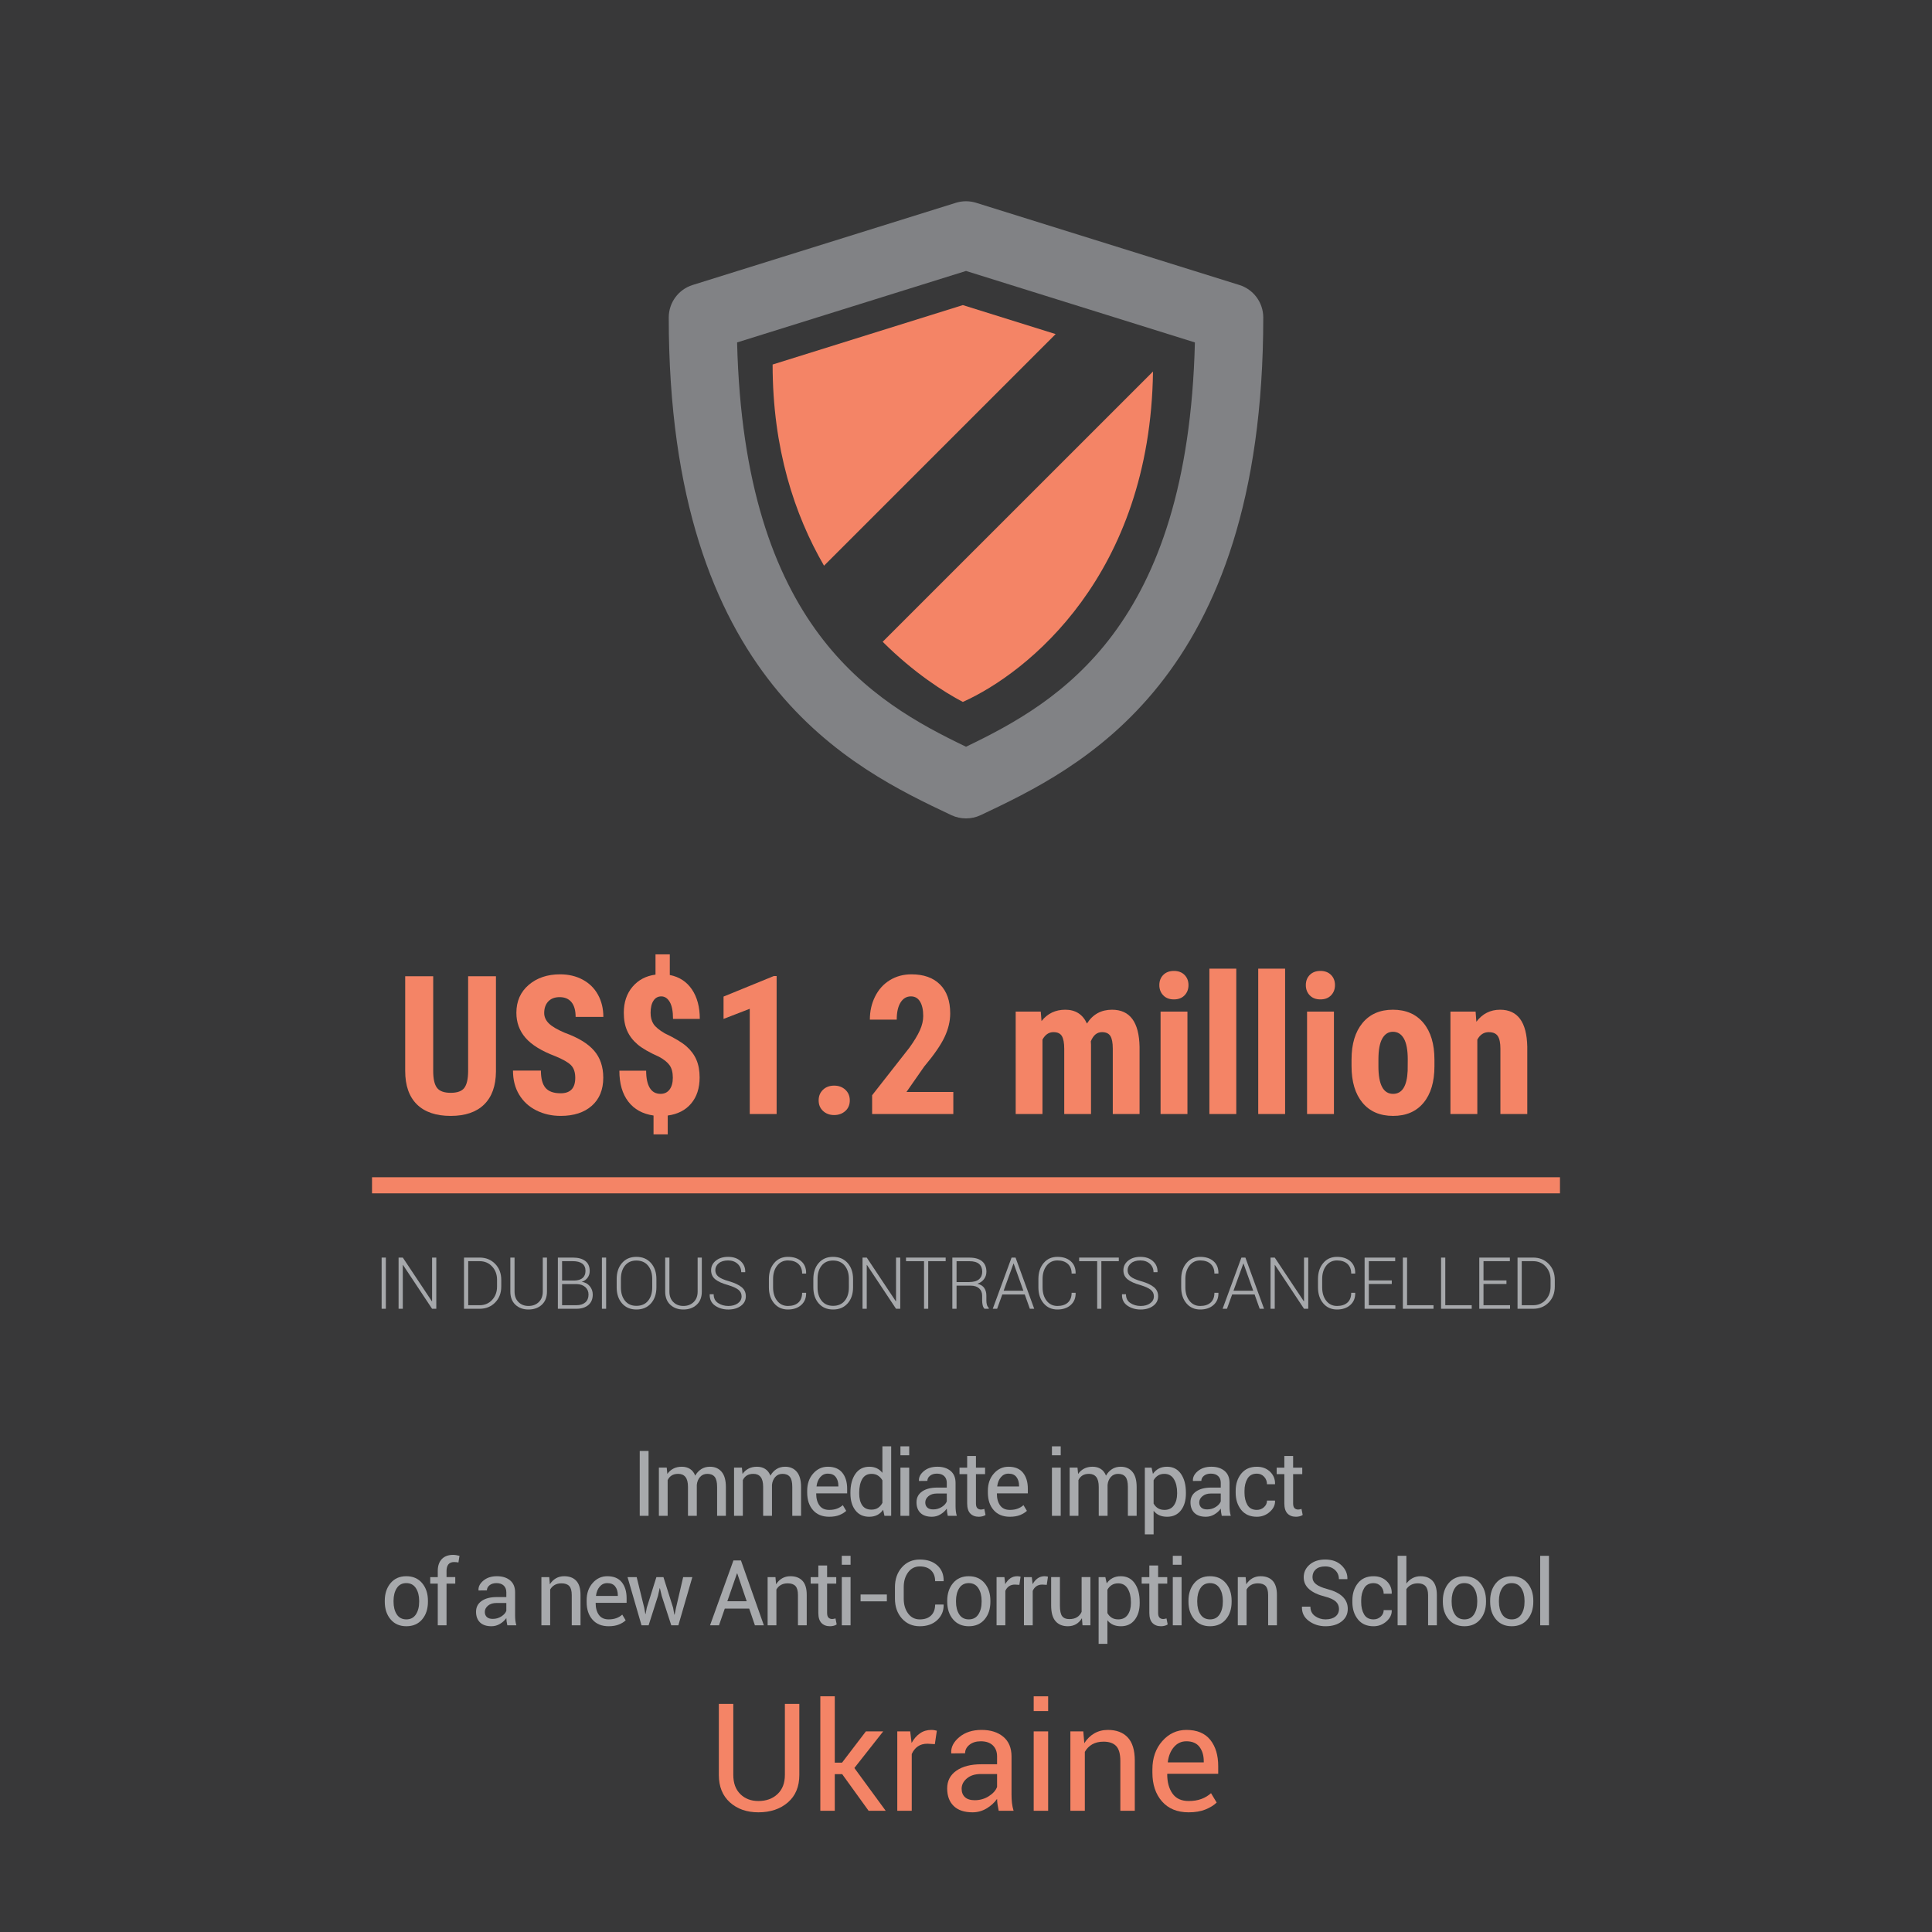 <?xml version="1.0" encoding="utf-8"?>
<!-- Generator: Adobe Illustrator 16.0.0, SVG Export Plug-In . SVG Version: 6.00 Build 0)  -->
<!DOCTYPE svg PUBLIC "-//W3C//DTD SVG 1.1//EN" "http://www.w3.org/Graphics/SVG/1.1/DTD/svg11.dtd">
<svg version="1.1" xmlns="http://www.w3.org/2000/svg" xmlns:xlink="http://www.w3.org/1999/xlink" x="0px" y="0px" width="100%"
	 height="100%" viewBox="0 0 360 360" enable-background="new 0 0 360 360" xml:space="preserve" class="c-infographic-svg">
<g id="Layer_1">
	<g>
		<rect fill="#383839" width="360" height="360"/>
	</g>
	<g>
		<g id="shield-outer">
			<g>
				<path fill="#818285" d="M180.004,139.145c-17.481-8.401-41.345-22.319-42.657-75.338l42.657-13.319l42.649,13.319
					C221.34,116.825,197.479,130.744,180.004,139.145 M230.938,53.104L181.891,37.79c-1.229-0.386-2.548-0.386-3.781,0
					l-49.048,15.314c-2.651,0.832-4.451,3.279-4.451,6.053c0,67.823,34.267,84.032,52.676,92.744
					c0.864,0.397,1.782,0.599,2.718,0.599c0.925,0,1.849-0.201,2.706-0.599c18.413-8.712,52.68-24.921,52.68-92.744
					C235.39,56.383,233.587,53.936,230.938,53.104"/>
			</g>
		</g>
		<g id="shield-inner">
			<g>
				<path fill="#F48466" d="M179.412,56.85l17.293,5.403l-43.16,43.157c-5.505-9.496-9.58-21.826-9.58-37.487L179.412,56.85z
					 M179.412,130.795c12.122-5.44,34.923-23.684,35.434-61.57l-50.372,50.362C170.287,125.381,175.973,128.996,179.412,130.795"/>
			</g>
		</g>
	</g>
</g>
<g id="Layer_2">
	<g>
		<g>
			<path fill="#F48466" d="M148.944,317.505v13.221c0,2.188-0.711,3.896-2.133,5.127s-3.254,1.846-5.496,1.846
				c-2.16,0-3.929-0.617-5.305-1.853c-1.376-1.235-2.064-2.941-2.064-5.12v-13.221h2.693v13.221c0,1.522,0.435,2.714,1.306,3.575
				c0.87,0.861,1.994,1.292,3.37,1.292c1.458,0,2.646-0.431,3.562-1.292s1.374-2.053,1.374-3.575v-13.221H148.944z"/>
		</g>
		<g>
			<path fill="#F48466" d="M156.929,330.589h-1.381v6.822h-2.693v-21.328h2.693v12.359h1.354l4.443-5.824h3.227l-5.373,6.822
				l5.838,7.971h-3.186L156.929,330.589z"/>
		</g>
		<g>
			<path fill="#F48466" d="M174.196,324.998l-1.381-0.082c-0.711,0-1.311,0.169-1.798,0.506c-0.488,0.337-0.864,0.812-1.128,1.422
				v10.568h-2.693v-14.793h2.406l0.26,2.16c0.419-0.766,0.937-1.362,1.552-1.791c0.615-0.428,1.324-0.643,2.126-0.643
				c0.2,0,0.392,0.016,0.574,0.048c0.182,0.032,0.333,0.066,0.451,0.103L174.196,324.998z"/>
		</g>
		<g>
			<path fill="#F48466" d="M186.091,337.412c-0.091-0.446-0.162-0.841-0.212-1.183c-0.05-0.342-0.08-0.686-0.089-1.032
				c-0.501,0.711-1.155,1.306-1.962,1.784s-1.675,0.718-2.604,0.718c-1.541,0-2.714-0.394-3.521-1.183
				c-0.807-0.788-1.21-1.875-1.21-3.261c0-1.413,0.572-2.518,1.716-3.315c1.144-0.797,2.695-1.196,4.655-1.196h2.926v-1.463
				c0-0.866-0.265-1.552-0.793-2.058c-0.529-0.506-1.276-0.759-2.242-0.759c-0.875,0-1.582,0.219-2.119,0.656
				c-0.538,0.438-0.807,0.962-0.807,1.572l-2.557,0.027l-0.027-0.082c-0.064-1.075,0.439-2.06,1.511-2.953
				c1.071-0.893,2.454-1.34,4.149-1.34c1.677,0,3.026,0.426,4.047,1.278c1.021,0.853,1.531,2.081,1.531,3.685v7.123
				c0,0.529,0.027,1.039,0.082,1.531s0.155,0.976,0.301,1.449H186.091z M181.62,335.443c0.975,0,1.854-0.25,2.639-0.752
				c0.784-0.501,1.294-1.075,1.531-1.723v-2.406h-3.021c-1.085,0-1.953,0.273-2.604,0.82c-0.652,0.547-0.978,1.189-0.978,1.928
				c0,0.656,0.205,1.176,0.615,1.559S180.818,335.443,181.62,335.443z"/>
		</g>
		<g>
			<path fill="#F48466" d="M195.306,318.832h-2.693v-2.748h2.693V318.832z M195.306,337.412h-2.693v-14.793h2.693V337.412z"/>
		</g>
		<g>
			<path fill="#F48466" d="M201.854,322.619l0.191,2.201c0.492-0.784,1.109-1.392,1.853-1.825c0.743-0.433,1.588-0.649,2.536-0.649
				c1.595,0,2.83,0.467,3.705,1.401c0.875,0.935,1.313,2.377,1.313,4.327v9.338h-2.693v-9.283c0-1.303-0.258-2.229-0.772-2.775
				c-0.515-0.547-1.301-0.82-2.358-0.82c-0.83,0-1.534,0.167-2.112,0.499c-0.579,0.333-1.037,0.8-1.374,1.401v10.979h-2.693v-14.793
				H201.854z"/>
		</g>
		<g>
			<path fill="#F48466" d="M221.487,337.699c-2.124,0-3.78-0.679-4.97-2.037c-1.189-1.358-1.784-3.145-1.784-5.359v-0.602
				c0-2.124,0.613-3.88,1.839-5.271c1.226-1.39,2.723-2.085,4.491-2.085c1.978,0,3.461,0.615,4.45,1.846
				c0.989,1.23,1.483,2.867,1.483,4.908v1.422h-9.461l-0.041,0.068c0,1.486,0.328,2.691,0.984,3.616
				c0.656,0.925,1.659,1.388,3.008,1.388c0.911,0,1.711-0.13,2.399-0.39c0.688-0.26,1.278-0.617,1.771-1.073l1.053,1.75
				c-0.529,0.511-1.226,0.941-2.092,1.292C223.752,337.523,222.708,337.699,221.487,337.699z M221.063,324.464
				c-0.939,0-1.716,0.362-2.331,1.087s-0.991,1.652-1.128,2.782l0.027,0.068h6.672v-0.219c0-1.075-0.265-1.964-0.793-2.666
				C222.982,324.815,222.166,324.464,221.063,324.464z"/>
		</g>
	</g>
	<g>
		<g>
			<path fill="#A7A9AC" d="M120.85,282.452h-1.644v-12.086h1.644V282.452z"/>
		</g>
		<g>
			<path fill="#A7A9AC" d="M124.233,273.471l0.116,1.179c0.293-0.426,0.666-0.757,1.117-0.992c0.451-0.235,0.975-0.353,1.573-0.353
				s1.111,0.139,1.54,0.415c0.429,0.276,0.751,0.691,0.967,1.245c0.288-0.515,0.663-0.92,1.125-1.216
				c0.462-0.296,1.003-0.444,1.623-0.444c0.913,0,1.635,0.314,2.167,0.942s0.797,1.572,0.797,2.834v5.371h-1.635v-5.387
				c0-0.886-0.152-1.513-0.457-1.881s-0.758-0.552-1.361-0.552c-0.559,0-1.011,0.193-1.357,0.581
				c-0.346,0.388-0.549,0.877-0.61,1.469v0.066v5.703h-1.644v-5.387c0-0.842-0.156-1.457-0.469-1.848
				c-0.313-0.39-0.763-0.585-1.349-0.585c-0.498,0-0.908,0.103-1.229,0.308c-0.321,0.204-0.567,0.492-0.739,0.863v6.648h-1.635
				v-8.981H124.233z"/>
		</g>
		<g>
			<path fill="#A7A9AC" d="M138.242,273.471l0.116,1.179c0.293-0.426,0.666-0.757,1.117-0.992c0.451-0.235,0.975-0.353,1.573-0.353
				s1.111,0.139,1.54,0.415c0.429,0.276,0.751,0.691,0.967,1.245c0.288-0.515,0.663-0.92,1.125-1.216
				c0.462-0.296,1.003-0.444,1.623-0.444c0.913,0,1.635,0.314,2.167,0.942s0.797,1.572,0.797,2.834v5.371h-1.635v-5.387
				c0-0.886-0.152-1.513-0.457-1.881s-0.758-0.552-1.361-0.552c-0.559,0-1.011,0.193-1.357,0.581
				c-0.346,0.388-0.549,0.877-0.61,1.469v0.066v5.703h-1.644v-5.387c0-0.842-0.156-1.457-0.469-1.848
				c-0.313-0.39-0.763-0.585-1.349-0.585c-0.498,0-0.908,0.103-1.229,0.308c-0.321,0.204-0.567,0.492-0.739,0.863v6.648h-1.635
				v-8.981H138.242z"/>
		</g>
		<g>
			<path fill="#A7A9AC" d="M154.508,282.626c-1.29,0-2.295-0.412-3.017-1.236c-0.723-0.824-1.083-1.909-1.083-3.254v-0.365
				c0-1.289,0.372-2.356,1.117-3.2c0.744-0.844,1.653-1.266,2.727-1.266c1.201,0,2.102,0.374,2.702,1.12
				c0.6,0.748,0.9,1.741,0.9,2.98v0.863h-5.744l-0.025,0.041c0,0.902,0.199,1.635,0.598,2.196s1.007,0.843,1.826,0.843
				c0.553,0,1.039-0.079,1.457-0.237c0.418-0.157,0.776-0.375,1.075-0.651l0.639,1.063c-0.321,0.31-0.744,0.571-1.27,0.784
				S155.25,282.626,154.508,282.626z M154.251,274.591c-0.57,0-1.042,0.221-1.415,0.66c-0.374,0.44-0.602,1.003-0.685,1.689
				l0.017,0.041h4.051v-0.133c0-0.652-0.161-1.192-0.481-1.618S154.92,274.591,154.251,274.591z"/>
		</g>
		<g>
			<path fill="#A7A9AC" d="M158.464,278.128c0-1.445,0.309-2.609,0.926-3.495c0.617-0.886,1.481-1.328,2.594-1.328
				c0.526,0,0.992,0.097,1.398,0.29c0.407,0.194,0.754,0.477,1.042,0.848v-4.939h1.635v12.949h-1.253l-0.249-1.137
				c-0.293,0.432-0.656,0.758-1.087,0.979c-0.432,0.222-0.933,0.332-1.502,0.332c-1.096,0-1.954-0.396-2.573-1.19
				s-0.93-1.839-0.93-3.134V278.128z M160.1,278.302c0,0.907,0.186,1.634,0.556,2.179s0.946,0.817,1.727,0.817
				c0.487,0,0.896-0.11,1.229-0.332c0.332-0.221,0.603-0.531,0.813-0.93v-4.191c-0.21-0.371-0.483-0.665-0.817-0.884
				c-0.335-0.219-0.738-0.328-1.208-0.328c-0.786,0-1.365,0.323-1.739,0.972c-0.373,0.646-0.56,1.488-0.56,2.523V278.302z"/>
		</g>
		<g>
			<path fill="#A7A9AC" d="M169.418,271.171h-1.635v-1.668h1.635V271.171z M169.418,282.452h-1.635v-8.981h1.635V282.452z"/>
		</g>
		<g>
			<path fill="#A7A9AC" d="M176.603,282.452c-0.055-0.271-0.098-0.511-0.129-0.718c-0.03-0.208-0.048-0.417-0.054-0.627
				c-0.304,0.432-0.701,0.793-1.191,1.083c-0.489,0.291-1.017,0.436-1.581,0.436c-0.935,0-1.647-0.239-2.138-0.718
				c-0.489-0.479-0.734-1.139-0.734-1.979c0-0.857,0.347-1.528,1.042-2.013c0.694-0.484,1.636-0.727,2.826-0.727h1.776v-0.888
				c0-0.526-0.161-0.942-0.481-1.25c-0.321-0.307-0.775-0.461-1.361-0.461c-0.531,0-0.96,0.133-1.287,0.398s-0.49,0.584-0.49,0.955
				l-1.552,0.017l-0.017-0.05c-0.039-0.653,0.267-1.251,0.917-1.793c0.65-0.542,1.49-0.813,2.519-0.813
				c1.018,0,1.837,0.259,2.457,0.776s0.93,1.263,0.93,2.236v4.325c0,0.321,0.017,0.631,0.05,0.93s0.094,0.592,0.183,0.88H176.603z
				 M173.889,281.257c0.592,0,1.126-0.152,1.602-0.457c0.476-0.304,0.786-0.652,0.93-1.045v-1.461h-1.834
				c-0.659,0-1.186,0.166-1.582,0.498c-0.396,0.332-0.593,0.722-0.593,1.17c0,0.398,0.125,0.714,0.374,0.946
				S173.402,281.257,173.889,281.257z"/>
		</g>
		<g>
			<path fill="#A7A9AC" d="M181.854,271.304v2.167h1.702v1.212h-1.702v5.453c0,0.421,0.087,0.717,0.261,0.889
				c0.175,0.172,0.406,0.258,0.693,0.258c0.094,0,0.199-0.013,0.315-0.038c0.116-0.024,0.213-0.051,0.291-0.079l0.224,1.121
				c-0.122,0.1-0.302,0.182-0.54,0.245s-0.473,0.095-0.706,0.095c-0.664,0-1.192-0.2-1.585-0.602s-0.589-1.03-0.589-1.889v-5.453
				h-1.428v-1.212h1.428v-2.167H181.854z"/>
		</g>
		<g>
			<path fill="#A7A9AC" d="M188.176,282.626c-1.29,0-2.295-0.412-3.017-1.236c-0.723-0.824-1.083-1.909-1.083-3.254v-0.365
				c0-1.289,0.372-2.356,1.117-3.2c0.744-0.844,1.653-1.266,2.727-1.266c1.201,0,2.102,0.374,2.702,1.12
				c0.6,0.748,0.9,1.741,0.9,2.98v0.863h-5.744l-0.025,0.041c0,0.902,0.199,1.635,0.598,2.196s1.007,0.843,1.826,0.843
				c0.553,0,1.039-0.079,1.457-0.237c0.418-0.157,0.776-0.375,1.075-0.651l0.639,1.063c-0.321,0.31-0.744,0.571-1.27,0.784
				S188.918,282.626,188.176,282.626z M187.919,274.591c-0.57,0-1.042,0.221-1.415,0.66c-0.374,0.44-0.602,1.003-0.685,1.689
				l0.017,0.041h4.051v-0.133c0-0.652-0.161-1.192-0.481-1.618S188.588,274.591,187.919,274.591z"/>
		</g>
		<g>
			<path fill="#A7A9AC" d="M197.649,271.171h-1.635v-1.668h1.635V271.171z M197.649,282.452h-1.635v-8.981h1.635V282.452z"/>
		</g>
		<g>
			<path fill="#A7A9AC" d="M200.775,273.471l0.116,1.179c0.293-0.426,0.666-0.757,1.117-0.992c0.451-0.235,0.975-0.353,1.573-0.353
				s1.111,0.139,1.54,0.415c0.429,0.276,0.751,0.691,0.967,1.245c0.288-0.515,0.663-0.92,1.125-1.216
				c0.462-0.296,1.003-0.444,1.623-0.444c0.913,0,1.635,0.314,2.167,0.942s0.797,1.572,0.797,2.834v5.371h-1.635v-5.387
				c0-0.886-0.152-1.513-0.457-1.881s-0.758-0.552-1.361-0.552c-0.559,0-1.011,0.193-1.357,0.581
				c-0.346,0.388-0.549,0.877-0.61,1.469v0.066v5.703h-1.644v-5.387c0-0.842-0.156-1.457-0.469-1.848
				c-0.313-0.39-0.763-0.585-1.349-0.585c-0.498,0-0.908,0.103-1.229,0.308c-0.321,0.204-0.567,0.492-0.739,0.863v6.648h-1.635
				v-8.981H200.775z"/>
		</g>
		<g>
			<path fill="#A7A9AC" d="M220.976,278.302c0,1.295-0.31,2.34-0.93,3.134s-1.475,1.19-2.565,1.19c-0.553,0-1.039-0.092-1.457-0.277
				c-0.417-0.186-0.773-0.464-1.066-0.834v4.391h-1.635v-12.435h1.253l0.257,1.162c0.293-0.432,0.659-0.761,1.096-0.987
				c0.437-0.228,0.946-0.341,1.527-0.341c1.112,0,1.977,0.441,2.594,1.324c0.617,0.883,0.925,2.049,0.925,3.499V278.302z
				 M219.34,278.128c0-1.019-0.201-1.855-0.602-2.512c-0.401-0.655-0.992-0.983-1.772-0.983c-0.47,0-0.872,0.106-1.204,0.319
				s-0.601,0.505-0.805,0.876v4.341c0.205,0.371,0.473,0.66,0.805,0.868c0.332,0.207,0.739,0.312,1.22,0.312
				c0.775,0,1.361-0.284,1.76-0.852s0.598-1.299,0.598-2.195V278.128z"/>
		</g>
		<g>
			<path fill="#A7A9AC" d="M227.655,282.452c-0.055-0.271-0.098-0.511-0.129-0.718c-0.03-0.208-0.048-0.417-0.054-0.627
				c-0.304,0.432-0.701,0.793-1.191,1.083c-0.489,0.291-1.017,0.436-1.581,0.436c-0.935,0-1.647-0.239-2.138-0.718
				c-0.489-0.479-0.734-1.139-0.734-1.979c0-0.857,0.347-1.528,1.042-2.013c0.694-0.484,1.636-0.727,2.826-0.727h1.776v-0.888
				c0-0.526-0.161-0.942-0.481-1.25c-0.321-0.307-0.775-0.461-1.361-0.461c-0.531,0-0.96,0.133-1.287,0.398s-0.49,0.584-0.49,0.955
				l-1.552,0.017l-0.017-0.05c-0.039-0.653,0.267-1.251,0.917-1.793c0.65-0.542,1.49-0.813,2.519-0.813
				c1.018,0,1.837,0.259,2.457,0.776s0.93,1.263,0.93,2.236v4.325c0,0.321,0.017,0.631,0.05,0.93s0.094,0.592,0.183,0.88H227.655z
				 M224.94,281.257c0.592,0,1.126-0.152,1.602-0.457c0.476-0.304,0.786-0.652,0.93-1.045v-1.461h-1.834
				c-0.659,0-1.186,0.166-1.582,0.498c-0.396,0.332-0.593,0.722-0.593,1.17c0,0.398,0.125,0.714,0.374,0.946
				S224.454,281.257,224.94,281.257z"/>
		</g>
		<g>
			<path fill="#A7A9AC" d="M234.201,281.349c0.503,0,0.943-0.168,1.32-0.503s0.564-0.745,0.564-1.232h1.478l0.025,0.05
				c0.022,0.774-0.31,1.462-0.996,2.063s-1.483,0.9-2.391,0.9c-1.262,0-2.236-0.429-2.922-1.286s-1.029-1.926-1.029-3.204v-0.349
				c0-1.268,0.344-2.331,1.034-3.191c0.688-0.86,1.661-1.291,2.917-1.291c1.001,0,1.822,0.31,2.461,0.93
				c0.639,0.62,0.947,1.381,0.925,2.282l-0.017,0.051h-1.486c0-0.549-0.179-1.015-0.535-1.399c-0.357-0.385-0.807-0.577-1.349-0.577
				c-0.802,0-1.388,0.312-1.755,0.935c-0.368,0.622-0.552,1.376-0.552,2.262v0.349c0,0.902,0.181,1.663,0.543,2.283
				C232.799,281.038,233.387,281.349,234.201,281.349z"/>
		</g>
		<g>
			<path fill="#A7A9AC" d="M240.954,271.304v2.167h1.702v1.212h-1.702v5.453c0,0.421,0.087,0.717,0.261,0.889
				c0.175,0.172,0.406,0.258,0.693,0.258c0.094,0,0.199-0.013,0.315-0.038c0.116-0.024,0.213-0.051,0.291-0.079l0.224,1.121
				c-0.122,0.1-0.302,0.182-0.54,0.245s-0.473,0.095-0.706,0.095c-0.664,0-1.192-0.2-1.585-0.602s-0.589-1.03-0.589-1.889v-5.453
				h-1.428v-1.212h1.428v-2.167H240.954z"/>
		</g>
		<g>
			<path fill="#A7A9AC" d="M71.697,298.278c0-1.328,0.36-2.422,1.079-3.282s1.696-1.291,2.93-1.291c1.245,0,2.229,0.429,2.951,1.286
				c0.722,0.858,1.083,1.954,1.083,3.287v0.184c0,1.339-0.36,2.435-1.079,3.287c-0.719,0.852-1.699,1.277-2.938,1.277
				s-2.221-0.427-2.942-1.282c-0.723-0.854-1.083-1.949-1.083-3.282V298.278z M73.332,298.462c0,0.951,0.201,1.737,0.602,2.357
				c0.401,0.619,0.998,0.93,1.789,0.93c0.78,0,1.373-0.311,1.776-0.93c0.404-0.62,0.606-1.406,0.606-2.357v-0.184
				c0-0.94-0.204-1.724-0.61-2.349c-0.407-0.625-1.003-0.938-1.789-0.938c-0.78,0-1.371,0.313-1.772,0.938
				c-0.401,0.625-0.602,1.408-0.602,2.349V298.462z"/>
		</g>
		<g>
			<path fill="#A7A9AC" d="M81.571,302.853v-7.77h-1.403v-1.212h1.403v-1.138c0-0.957,0.25-1.697,0.751-2.22
				c0.5-0.523,1.199-0.784,2.096-0.784c0.188,0,0.378,0.015,0.568,0.045c0.191,0.03,0.403,0.073,0.635,0.129l-0.199,1.245
				c-0.1-0.022-0.22-0.042-0.361-0.058c-0.142-0.018-0.29-0.025-0.444-0.025c-0.476,0-0.83,0.143-1.063,0.428
				s-0.349,0.698-0.349,1.24v1.138h1.627v1.212h-1.627v7.77H81.571z"/>
		</g>
		<g>
			<path fill="#A7A9AC" d="M94.531,302.853c-0.055-0.271-0.098-0.511-0.129-0.718c-0.03-0.208-0.048-0.417-0.054-0.627
				c-0.304,0.432-0.701,0.793-1.191,1.083c-0.489,0.291-1.017,0.436-1.581,0.436c-0.935,0-1.647-0.239-2.138-0.718
				c-0.489-0.479-0.734-1.139-0.734-1.979c0-0.857,0.347-1.528,1.042-2.013c0.694-0.484,1.636-0.727,2.826-0.727h1.776v-0.888
				c0-0.526-0.161-0.942-0.481-1.25c-0.321-0.307-0.775-0.461-1.361-0.461c-0.531,0-0.96,0.133-1.287,0.398s-0.49,0.584-0.49,0.955
				l-1.552,0.017l-0.017-0.05c-0.039-0.653,0.267-1.251,0.917-1.793c0.65-0.542,1.49-0.813,2.519-0.813
				c1.018,0,1.837,0.259,2.457,0.776s0.93,1.263,0.93,2.236v4.325c0,0.321,0.017,0.631,0.05,0.93s0.094,0.592,0.183,0.88H94.531z
				 M91.816,301.657c0.592,0,1.126-0.152,1.602-0.457c0.476-0.304,0.786-0.652,0.93-1.045v-1.461h-1.834
				c-0.659,0-1.186,0.166-1.582,0.498c-0.396,0.332-0.593,0.722-0.593,1.17c0,0.398,0.125,0.714,0.374,0.946
				S91.33,301.657,91.816,301.657z"/>
		</g>
		<g>
			<path fill="#A7A9AC" d="M102.343,293.871l0.116,1.337c0.299-0.477,0.674-0.846,1.125-1.108c0.451-0.263,0.964-0.395,1.54-0.395
				c0.968,0,1.718,0.283,2.25,0.851s0.797,1.443,0.797,2.627v5.67h-1.635v-5.637c0-0.791-0.156-1.353-0.469-1.685
				c-0.313-0.332-0.79-0.498-1.432-0.498c-0.503,0-0.931,0.101-1.283,0.303c-0.351,0.202-0.629,0.485-0.834,0.851v6.666h-1.635
				v-8.981H102.343z"/>
		</g>
		<g>
			<path fill="#A7A9AC" d="M113.413,303.026c-1.29,0-2.295-0.412-3.017-1.236c-0.723-0.824-1.083-1.909-1.083-3.254v-0.365
				c0-1.289,0.372-2.356,1.117-3.2c0.744-0.844,1.653-1.266,2.727-1.266c1.201,0,2.102,0.374,2.702,1.12
				c0.6,0.748,0.9,1.741,0.9,2.98v0.863h-5.744l-0.025,0.041c0,0.902,0.199,1.635,0.598,2.196s1.007,0.843,1.826,0.843
				c0.553,0,1.039-0.079,1.457-0.237c0.418-0.157,0.776-0.375,1.075-0.651l0.639,1.063c-0.321,0.31-0.744,0.571-1.27,0.784
				S114.155,303.026,113.413,303.026z M113.156,294.991c-0.57,0-1.042,0.221-1.415,0.66c-0.374,0.44-0.602,1.003-0.685,1.689
				l0.017,0.041h4.051v-0.133c0-0.652-0.161-1.192-0.481-1.618S113.825,294.991,113.156,294.991z"/>
		</g>
		<g>
			<path fill="#A7A9AC" d="M120.042,299.582l0.208,1.153h0.05l0.216-1.153l1.793-5.711h1.312l1.801,5.711l0.232,1.286h0.05
				l0.266-1.286l1.328-5.711h1.71l-2.606,8.981h-1.32l-1.776-5.471l-0.34-1.428h-0.05l-0.315,1.428l-1.743,5.471h-1.32l-2.606-8.981
				h1.702L120.042,299.582z"/>
		</g>
		<g>
			<path fill="#A7A9AC" d="M139.601,299.739h-4.549l-1.079,3.113h-1.668l4.358-12.086h1.403l4.267,12.086h-1.668L139.601,299.739z
				 M135.525,298.37h3.611l-1.76-5.188h-0.05L135.525,298.37z"/>
		</g>
		<g>
			<path fill="#A7A9AC" d="M144.495,293.871l0.116,1.337c0.299-0.477,0.674-0.846,1.125-1.108c0.451-0.263,0.964-0.395,1.54-0.395
				c0.968,0,1.718,0.283,2.25,0.851s0.797,1.443,0.797,2.627v5.67h-1.635v-5.637c0-0.791-0.156-1.353-0.469-1.685
				c-0.313-0.332-0.79-0.498-1.432-0.498c-0.503,0-0.931,0.101-1.283,0.303c-0.351,0.202-0.629,0.485-0.834,0.851v6.666h-1.635
				v-8.981H144.495z"/>
		</g>
		<g>
			<path fill="#A7A9AC" d="M154.12,291.704v2.167h1.702v1.212h-1.702v5.453c0,0.421,0.087,0.717,0.261,0.889
				c0.175,0.172,0.406,0.258,0.693,0.258c0.094,0,0.199-0.013,0.315-0.038c0.116-0.024,0.213-0.051,0.291-0.079l0.224,1.121
				c-0.122,0.1-0.302,0.182-0.54,0.245s-0.473,0.095-0.706,0.095c-0.664,0-1.192-0.2-1.585-0.602s-0.589-1.03-0.589-1.889v-5.453
				h-1.428v-1.212h1.428v-2.167H154.12z"/>
		</g>
		<g>
			<path fill="#A7A9AC" d="M158.491,291.571h-1.635v-1.668h1.635V291.571z M158.491,302.853h-1.635v-8.981h1.635V302.853z"/>
		</g>
		<g>
			<path fill="#A7A9AC" d="M165.253,298.387h-4.897v-1.278h4.897V298.387z"/>
		</g>
		<g>
			<path fill="#A7A9AC" d="M175.817,298.984l0.017,0.05c0.022,1.135-0.376,2.084-1.195,2.848s-1.901,1.145-3.246,1.145
				c-1.367,0-2.48-0.483-3.341-1.452c-0.861-0.969-1.291-2.197-1.291-3.686v-2.149c0-1.489,0.43-2.719,1.291-3.69
				c0.86-0.971,1.974-1.456,3.341-1.456s2.454,0.363,3.262,1.091s1.201,1.692,1.179,2.894l-0.017,0.049h-1.569
				c0-0.846-0.249-1.516-0.747-2.008c-0.498-0.493-1.201-0.739-2.108-0.739c-0.913,0-1.641,0.368-2.183,1.104
				c-0.542,0.735-0.813,1.648-0.813,2.738v2.167c0,1.102,0.271,2.02,0.813,2.756s1.27,1.104,2.183,1.104
				c0.908,0,1.61-0.245,2.108-0.735c0.498-0.489,0.747-1.166,0.747-2.029H175.817z"/>
		</g>
		<g>
			<path fill="#A7A9AC" d="M176.502,298.278c0-1.328,0.36-2.422,1.079-3.282s1.696-1.291,2.93-1.291
				c1.245,0,2.229,0.429,2.951,1.286c0.722,0.858,1.083,1.954,1.083,3.287v0.184c0,1.339-0.36,2.435-1.079,3.287
				c-0.719,0.852-1.699,1.277-2.938,1.277s-2.221-0.427-2.942-1.282c-0.723-0.854-1.083-1.949-1.083-3.282V298.278z
				 M178.138,298.462c0,0.951,0.201,1.737,0.602,2.357c0.401,0.619,0.998,0.93,1.789,0.93c0.78,0,1.373-0.311,1.776-0.93
				c0.404-0.62,0.606-1.406,0.606-2.357v-0.184c0-0.94-0.204-1.724-0.61-2.349c-0.407-0.625-1.003-0.938-1.789-0.938
				c-0.78,0-1.371,0.313-1.772,0.938c-0.401,0.625-0.602,1.408-0.602,2.349V298.462z"/>
		</g>
		<g>
			<path fill="#A7A9AC" d="M189.946,295.315l-0.838-0.05c-0.432,0-0.795,0.103-1.092,0.308c-0.296,0.204-0.524,0.492-0.685,0.863
				v6.416h-1.635v-8.981h1.461l0.158,1.312c0.254-0.465,0.568-0.827,0.942-1.088c0.373-0.26,0.804-0.39,1.291-0.39
				c0.122,0,0.238,0.01,0.349,0.029s0.202,0.04,0.274,0.062L189.946,295.315z"/>
		</g>
		<g>
			<path fill="#A7A9AC" d="M195.048,295.315l-0.838-0.05c-0.432,0-0.795,0.103-1.092,0.308c-0.296,0.204-0.524,0.492-0.685,0.863
				v6.416h-1.635v-8.981h1.461l0.158,1.312c0.254-0.465,0.568-0.827,0.942-1.088c0.373-0.26,0.804-0.39,1.291-0.39
				c0.122,0,0.238,0.01,0.349,0.029s0.202,0.04,0.274,0.062L195.048,295.315z"/>
		</g>
		<g>
			<path fill="#A7A9AC" d="M201.603,301.524c-0.282,0.481-0.645,0.853-1.087,1.112s-0.955,0.39-1.536,0.39
				c-0.979,0-1.743-0.313-2.291-0.938s-0.822-1.6-0.822-2.922v-5.296h1.635v5.313c0,0.957,0.141,1.616,0.423,1.976
				s0.722,0.539,1.32,0.539c0.581,0,1.061-0.117,1.44-0.353c0.379-0.235,0.665-0.568,0.859-1v-6.475h1.635v8.981h-1.469
				L201.603,301.524z"/>
		</g>
		<g>
			<path fill="#A7A9AC" d="M212.365,298.702c0,1.295-0.31,2.34-0.93,3.134s-1.475,1.19-2.565,1.19c-0.553,0-1.039-0.092-1.457-0.277
				c-0.417-0.186-0.773-0.464-1.066-0.834v4.391h-1.635v-12.435h1.253l0.257,1.162c0.293-0.432,0.659-0.761,1.096-0.987
				c0.437-0.228,0.946-0.341,1.527-0.341c1.112,0,1.977,0.441,2.594,1.324c0.617,0.883,0.925,2.049,0.925,3.499V298.702z
				 M210.73,298.528c0-1.019-0.201-1.855-0.602-2.512c-0.401-0.655-0.992-0.983-1.772-0.983c-0.47,0-0.872,0.106-1.204,0.319
				s-0.601,0.505-0.805,0.876v4.341c0.205,0.371,0.473,0.66,0.805,0.868c0.332,0.207,0.739,0.312,1.22,0.312
				c0.775,0,1.361-0.284,1.76-0.852s0.598-1.299,0.598-2.195V298.528z"/>
		</g>
		<g>
			<path fill="#A7A9AC" d="M215.798,291.704v2.167h1.702v1.212h-1.702v5.453c0,0.421,0.087,0.717,0.261,0.889
				c0.175,0.172,0.406,0.258,0.693,0.258c0.094,0,0.199-0.013,0.315-0.038c0.116-0.024,0.213-0.051,0.291-0.079l0.224,1.121
				c-0.122,0.1-0.302,0.182-0.54,0.245s-0.473,0.095-0.706,0.095c-0.664,0-1.192-0.2-1.585-0.602s-0.589-1.03-0.589-1.889v-5.453
				h-1.428v-1.212h1.428v-2.167H215.798z"/>
		</g>
		<g>
			<path fill="#A7A9AC" d="M220.169,291.571h-1.635v-1.668h1.635V291.571z M220.169,302.853h-1.635v-8.981h1.635V302.853z"/>
		</g>
		<g>
			<path fill="#A7A9AC" d="M221.453,298.278c0-1.328,0.36-2.422,1.079-3.282s1.696-1.291,2.93-1.291
				c1.245,0,2.229,0.429,2.951,1.286c0.722,0.858,1.083,1.954,1.083,3.287v0.184c0,1.339-0.36,2.435-1.079,3.287
				c-0.719,0.852-1.699,1.277-2.938,1.277s-2.221-0.427-2.942-1.282c-0.723-0.854-1.083-1.949-1.083-3.282V298.278z
				 M223.088,298.462c0,0.951,0.201,1.737,0.602,2.357c0.401,0.619,0.998,0.93,1.789,0.93c0.78,0,1.373-0.311,1.776-0.93
				c0.404-0.62,0.606-1.406,0.606-2.357v-0.184c0-0.94-0.204-1.724-0.61-2.349c-0.407-0.625-1.003-0.938-1.789-0.938
				c-0.78,0-1.371,0.313-1.772,0.938c-0.401,0.625-0.602,1.408-0.602,2.349V298.462z"/>
		</g>
		<g>
			<path fill="#A7A9AC" d="M232.108,293.871l0.116,1.337c0.299-0.477,0.674-0.846,1.125-1.108c0.451-0.263,0.964-0.395,1.54-0.395
				c0.968,0,1.718,0.283,2.25,0.851s0.797,1.443,0.797,2.627v5.67H236.3v-5.637c0-0.791-0.156-1.353-0.469-1.685
				c-0.313-0.332-0.79-0.498-1.432-0.498c-0.503,0-0.931,0.101-1.283,0.303c-0.351,0.202-0.629,0.485-0.834,0.851v6.666h-1.635
				v-8.981H232.108z"/>
		</g>
		<g>
			<path fill="#A7A9AC" d="M249.5,299.806c0-0.547-0.196-1.007-0.589-1.377c-0.393-0.371-1.084-0.687-2.075-0.947
				c-1.229-0.304-2.187-0.752-2.876-1.344c-0.688-0.593-1.033-1.337-1.033-2.233c0-0.946,0.371-1.735,1.112-2.366
				s1.705-0.945,2.889-0.945c1.273,0,2.287,0.36,3.042,1.083c0.756,0.722,1.122,1.564,1.1,2.527l-0.025,0.05h-1.561
				c0-0.687-0.239-1.254-0.718-1.701c-0.479-0.449-1.092-0.673-1.839-0.673c-0.764,0-1.349,0.186-1.756,0.556
				c-0.406,0.371-0.61,0.853-0.61,1.445c0,0.525,0.223,0.964,0.668,1.315c0.445,0.352,1.169,0.659,2.17,0.925
				c1.217,0.316,2.145,0.781,2.781,1.395c0.636,0.615,0.955,1.373,0.955,2.275c0,0.974-0.383,1.757-1.15,2.349
				c-0.766,0.592-1.767,0.888-3,0.888c-1.167,0-2.198-0.326-3.092-0.979c-0.894-0.653-1.327-1.527-1.299-2.623l0.017-0.051h1.561
				c0,0.759,0.288,1.344,0.863,1.756s1.226,0.619,1.951,0.619c0.775,0,1.388-0.175,1.838-0.523
				C249.274,300.877,249.5,300.403,249.5,299.806z"/>
		</g>
		<g>
			<path fill="#A7A9AC" d="M255.946,301.749c0.503,0,0.943-0.168,1.32-0.503s0.564-0.745,0.564-1.232h1.478l0.025,0.05
				c0.022,0.774-0.31,1.462-0.996,2.063s-1.483,0.9-2.391,0.9c-1.262,0-2.236-0.429-2.922-1.286s-1.029-1.926-1.029-3.204v-0.349
				c0-1.268,0.344-2.331,1.034-3.191c0.688-0.86,1.661-1.291,2.917-1.291c1.001,0,1.822,0.31,2.461,0.93
				c0.639,0.62,0.947,1.381,0.925,2.282l-0.017,0.051h-1.486c0-0.549-0.179-1.015-0.535-1.399c-0.357-0.385-0.807-0.577-1.349-0.577
				c-0.802,0-1.388,0.312-1.755,0.935c-0.368,0.622-0.552,1.376-0.552,2.262v0.349c0,0.902,0.181,1.663,0.543,2.283
				C254.544,301.438,255.132,301.749,255.946,301.749z"/>
		</g>
		<g>
			<path fill="#A7A9AC" d="M262.06,295.075c0.31-0.432,0.69-0.769,1.142-1.009c0.451-0.241,0.95-0.361,1.498-0.361
				c0.958,0,1.703,0.288,2.237,0.863c0.534,0.575,0.801,1.461,0.801,2.656v5.628h-1.635v-5.645c0-0.741-0.159-1.289-0.477-1.644
				c-0.318-0.354-0.793-0.531-1.424-0.531c-0.487,0-0.91,0.096-1.27,0.286c-0.36,0.191-0.65,0.458-0.872,0.801v6.732h-1.635v-12.949
				h1.635V295.075z"/>
		</g>
		<g>
			<path fill="#A7A9AC" d="M268.855,298.278c0-1.328,0.36-2.422,1.079-3.282s1.696-1.291,2.93-1.291
				c1.245,0,2.229,0.429,2.951,1.286c0.722,0.858,1.083,1.954,1.083,3.287v0.184c0,1.339-0.36,2.435-1.079,3.287
				c-0.719,0.852-1.699,1.277-2.938,1.277s-2.221-0.427-2.942-1.282c-0.723-0.854-1.083-1.949-1.083-3.282V298.278z
				 M270.491,298.462c0,0.951,0.201,1.737,0.602,2.357c0.401,0.619,0.998,0.93,1.789,0.93c0.78,0,1.373-0.311,1.776-0.93
				c0.404-0.62,0.606-1.406,0.606-2.357v-0.184c0-0.94-0.204-1.724-0.61-2.349c-0.407-0.625-1.003-0.938-1.789-0.938
				c-0.78,0-1.371,0.313-1.772,0.938c-0.401,0.625-0.602,1.408-0.602,2.349V298.462z"/>
		</g>
		<g>
			<path fill="#A7A9AC" d="M277.667,298.278c0-1.328,0.36-2.422,1.079-3.282s1.696-1.291,2.93-1.291
				c1.245,0,2.229,0.429,2.951,1.286c0.722,0.858,1.083,1.954,1.083,3.287v0.184c0,1.339-0.36,2.435-1.079,3.287
				c-0.719,0.852-1.699,1.277-2.938,1.277s-2.221-0.427-2.942-1.282c-0.723-0.854-1.083-1.949-1.083-3.282V298.278z
				 M279.303,298.462c0,0.951,0.201,1.737,0.602,2.357c0.401,0.619,0.998,0.93,1.789,0.93c0.78,0,1.373-0.311,1.776-0.93
				c0.404-0.62,0.606-1.406,0.606-2.357v-0.184c0-0.94-0.204-1.724-0.61-2.349c-0.407-0.625-1.003-0.938-1.789-0.938
				c-0.78,0-1.371,0.313-1.772,0.938c-0.401,0.625-0.602,1.408-0.602,2.349V298.462z"/>
		</g>
		<g>
			<path fill="#A7A9AC" d="M288.629,302.853h-1.635v-12.949h1.635V302.853z"/>
		</g>
	</g>
	<g>
		<g>
			<g>
				<path fill="#A6A8AB" d="M71.897,243.87h-0.786v-9.538h0.786V243.87z"/>
			</g>
			<g>
				<path fill="#A6A8AB" d="M81.298,243.87h-0.786l-5.417-8.162l-0.04,0.006v8.155h-0.786v-9.538h0.786l5.417,8.143l0.04-0.007
					v-8.136h0.786V243.87z"/>
			</g>
			<g>
				<path fill="#A6A8AB" d="M86.46,243.87v-9.538h2.908c1.166,0,2.13,0.389,2.892,1.166s1.143,1.775,1.143,2.994v1.225
					c0,1.218-0.381,2.215-1.143,2.99c-0.762,0.775-1.726,1.163-2.892,1.163H86.46z M87.246,235.001v8.208h2.122
					c0.943,0,1.721-0.33,2.332-0.989c0.611-0.659,0.917-1.493,0.917-2.502v-1.245c0-0.996-0.307-1.823-0.92-2.483
					c-0.614-0.659-1.39-0.989-2.329-0.989H87.246z"/>
			</g>
			<g>
				<path fill="#A6A8AB" d="M101.919,234.333v6.334c0,1.048-0.321,1.867-0.963,2.457c-0.642,0.589-1.467,0.884-2.476,0.884
					c-0.996,0-1.809-0.296-2.44-0.888s-0.946-1.409-0.946-2.453v-6.334h0.786v6.334c0,0.821,0.244,1.473,0.73,1.955
					c0.487,0.483,1.11,0.724,1.87,0.724c0.777,0,1.415-0.24,1.913-0.721s0.747-1.133,0.747-1.958v-6.334H101.919z"/>
			</g>
			<g>
				<path fill="#A6A8AB" d="M103.95,243.87v-9.538h2.784c0.992,0,1.765,0.209,2.319,0.626s0.832,1.044,0.832,1.883
					c0,0.476-0.135,0.894-0.403,1.251s-0.63,0.611-1.084,0.76c0.603,0.074,1.095,0.336,1.478,0.786
					c0.382,0.45,0.573,0.976,0.573,1.579c0,0.852-0.276,1.506-0.829,1.965s-1.292,0.688-2.217,0.688H103.95z M104.736,238.61h2.292
					c0.659-0.013,1.169-0.171,1.53-0.475c0.36-0.304,0.541-0.744,0.541-1.32c0-0.603-0.201-1.056-0.603-1.359
					c-0.402-0.303-0.989-0.455-1.763-0.455h-1.998V238.61z M104.736,239.271v3.937h2.666c0.703,0,1.255-0.173,1.657-0.521
					s0.603-0.833,0.603-1.458c0-0.572-0.198-1.036-0.593-1.392c-0.396-0.356-0.925-0.545-1.589-0.567h-0.104H104.736z"/>
			</g>
			<g>
				<path fill="#A6A8AB" d="M112.944,243.87h-0.786v-9.538h0.786V243.87z"/>
			</g>
			<g>
				<path fill="#A6A8AB" d="M122.311,239.881c0,1.231-0.337,2.227-1.012,2.987c-0.674,0.76-1.58,1.14-2.715,1.14
					c-1.118,0-2.01-0.38-2.676-1.14c-0.666-0.76-0.999-1.755-0.999-2.987v-1.552c0-1.227,0.332-2.223,0.996-2.987
					c0.664-0.764,1.555-1.146,2.672-1.146c1.136,0,2.042,0.382,2.719,1.146c0.677,0.765,1.015,1.76,1.015,2.987V239.881z
					 M121.532,238.315c0-1.031-0.261-1.86-0.783-2.489c-0.522-0.629-1.246-0.943-2.172-0.943c-0.908,0-1.615,0.314-2.122,0.943
					s-0.76,1.458-0.76,2.489v1.565c0,1.04,0.254,1.874,0.763,2.502s1.218,0.943,2.126,0.943c0.93,0,1.654-0.313,2.171-0.94
					c0.518-0.626,0.776-1.461,0.776-2.505V238.315z"/>
			</g>
			<g>
				<path fill="#A6A8AB" d="M130.774,234.333v6.334c0,1.048-0.321,1.867-0.963,2.457c-0.642,0.589-1.467,0.884-2.476,0.884
					c-0.996,0-1.81-0.296-2.44-0.888s-0.946-1.409-0.946-2.453v-6.334h0.786v6.334c0,0.821,0.243,1.473,0.73,1.955
					c0.486,0.483,1.11,0.724,1.87,0.724c0.777,0,1.415-0.24,1.913-0.721c0.498-0.48,0.747-1.133,0.747-1.958v-6.334H130.774z"/>
			</g>
			<g>
				<path fill="#A6A8AB" d="M138.184,241.551c0-0.489-0.194-0.893-0.583-1.212s-1.048-0.618-1.979-0.897
					c-1.018-0.279-1.792-0.627-2.322-1.044c-0.53-0.417-0.796-0.984-0.796-1.7c0-0.729,0.297-1.329,0.891-1.798
					s1.352-0.704,2.273-0.704c0.97,0,1.749,0.265,2.339,0.796c0.589,0.53,0.875,1.204,0.858,2.021l-0.013,0.04h-0.733
					c0-0.629-0.229-1.151-0.685-1.566c-0.457-0.415-1.045-0.622-1.766-0.622c-0.742,0-1.324,0.176-1.746,0.527
					s-0.632,0.783-0.632,1.293c0,0.485,0.191,0.883,0.573,1.196c0.382,0.312,1.056,0.604,2.021,0.875
					c1.004,0.292,1.771,0.653,2.299,1.081c0.528,0.428,0.792,0.996,0.792,1.703c0,0.743-0.309,1.34-0.927,1.792
					c-0.618,0.452-1.396,0.678-2.335,0.678s-1.758-0.239-2.456-0.717c-0.699-0.479-1.038-1.176-1.016-2.093l0.013-0.04h0.727
					c0,0.738,0.277,1.287,0.832,1.647s1.188,0.541,1.899,0.541c0.729,0,1.323-0.167,1.782-0.501
					C137.954,242.511,138.184,242.08,138.184,241.551z"/>
			</g>
			<g>
				<path fill="#A6A8AB" d="M150.197,240.89l0.013,0.04c0.017,0.935-0.288,1.681-0.917,2.24c-0.629,0.559-1.454,0.838-2.476,0.838
					c-1.062,0-1.917-0.383-2.568-1.15c-0.651-0.766-0.976-1.759-0.976-2.977v-1.552c0-1.214,0.325-2.207,0.976-2.978
					c0.651-0.771,1.506-1.156,2.568-1.156c1.035,0,1.863,0.273,2.486,0.819s0.924,1.297,0.907,2.253l-0.013,0.04h-0.733
					c0-0.769-0.235-1.368-0.704-1.798c-0.47-0.43-1.117-0.645-1.942-0.645c-0.834,0-1.503,0.323-2.008,0.969
					c-0.504,0.646-0.757,1.474-0.757,2.483v1.565c0,1.022,0.252,1.855,0.757,2.499s1.174,0.966,2.008,0.966
					c0.825,0,1.473-0.21,1.942-0.629c0.469-0.419,0.704-1.028,0.704-1.828H150.197z"/>
			</g>
			<g>
				<path fill="#A6A8AB" d="M158.956,239.881c0,1.231-0.337,2.227-1.012,2.987c-0.674,0.76-1.58,1.14-2.715,1.14
					c-1.118,0-2.01-0.38-2.676-1.14c-0.666-0.76-0.999-1.755-0.999-2.987v-1.552c0-1.227,0.332-2.223,0.996-2.987
					c0.664-0.764,1.555-1.146,2.672-1.146c1.136,0,2.042,0.382,2.719,1.146c0.677,0.765,1.015,1.76,1.015,2.987V239.881z
					 M158.176,238.315c0-1.031-0.261-1.86-0.783-2.489c-0.522-0.629-1.246-0.943-2.172-0.943c-0.908,0-1.615,0.314-2.122,0.943
					s-0.76,1.458-0.76,2.489v1.565c0,1.04,0.254,1.874,0.763,2.502s1.218,0.943,2.126,0.943c0.93,0,1.654-0.313,2.171-0.94
					c0.518-0.626,0.776-1.461,0.776-2.505V238.315z"/>
			</g>
			<g>
				<path fill="#A6A8AB" d="M167.747,243.87h-0.786l-5.417-8.162l-0.039,0.006v8.155h-0.786v-9.538h0.786l5.417,8.143l0.04-0.007
					v-8.136h0.786V243.87z"/>
			</g>
			<g>
				<path fill="#A6A8AB" d="M176.21,235.001h-3.249v8.869h-0.779v-8.869h-3.36v-0.668h7.389V235.001z"/>
			</g>
			<g>
				<path fill="#A6A8AB" d="M178.241,239.56v4.31h-0.786v-9.531h3.177c1.021,0,1.806,0.224,2.352,0.671s0.819,1.102,0.819,1.962
					c0,0.506-0.145,0.959-0.436,1.359c-0.291,0.4-0.702,0.691-1.235,0.875c0.59,0.148,1.014,0.414,1.274,0.796
					c0.26,0.382,0.39,0.861,0.39,1.438v0.897c0,0.297,0.035,0.563,0.104,0.799c0.07,0.236,0.186,0.428,0.347,0.577v0.157h-0.799
					c-0.161-0.157-0.275-0.377-0.34-0.662c-0.066-0.284-0.098-0.579-0.098-0.884v-0.871c0-0.585-0.189-1.047-0.567-1.386
					c-0.377-0.338-0.905-0.507-1.582-0.507H178.241z M178.241,238.892h2.299c0.86,0,1.489-0.173,1.887-0.521
					s0.596-0.815,0.596-1.405c0-0.629-0.197-1.112-0.593-1.451c-0.395-0.338-0.994-0.508-1.798-0.508h-2.391V238.892z"/>
			</g>
			<g>
				<path fill="#A6A8AB" d="M190.949,241.21h-4.186l-0.963,2.66h-0.812l3.504-9.538h0.74l3.479,9.538h-0.813L190.949,241.21z
					 M187.012,240.51h3.682l-1.808-5.057h-0.04L187.012,240.51z"/>
			</g>
			<g>
				<path fill="#A6A8AB" d="M200.414,240.89l0.014,0.04c0.017,0.935-0.288,1.681-0.917,2.24c-0.629,0.559-1.454,0.838-2.477,0.838
					c-1.061,0-1.917-0.383-2.567-1.15c-0.651-0.766-0.976-1.759-0.976-2.977v-1.552c0-1.214,0.325-2.207,0.976-2.978
					c0.65-0.771,1.506-1.156,2.567-1.156c1.035,0,1.864,0.273,2.486,0.819c0.622,0.546,0.924,1.297,0.907,2.253l-0.014,0.04h-0.733
					c0-0.769-0.234-1.368-0.704-1.798c-0.47-0.43-1.117-0.645-1.942-0.645c-0.834,0-1.503,0.323-2.008,0.969
					c-0.504,0.646-0.756,1.474-0.756,2.483v1.565c0,1.022,0.252,1.855,0.756,2.499c0.505,0.644,1.174,0.966,2.008,0.966
					c0.826,0,1.473-0.21,1.942-0.629c0.47-0.419,0.704-1.028,0.704-1.828H200.414z"/>
			</g>
			<g>
				<path fill="#A6A8AB" d="M208.472,235.001h-3.249v8.869h-0.779v-8.869h-3.36v-0.668h7.389V235.001z"/>
			</g>
			<g>
				<path fill="#A6A8AB" d="M215.009,241.551c0-0.489-0.194-0.893-0.583-1.212s-1.048-0.618-1.978-0.897
					c-1.018-0.279-1.792-0.627-2.322-1.044s-0.796-0.984-0.796-1.7c0-0.729,0.297-1.329,0.891-1.798
					c0.594-0.469,1.352-0.704,2.273-0.704c0.969,0,1.749,0.265,2.338,0.796c0.589,0.53,0.875,1.204,0.858,2.021l-0.013,0.04h-0.734
					c0-0.629-0.228-1.151-0.685-1.566c-0.457-0.415-1.044-0.622-1.765-0.622c-0.743,0-1.324,0.176-1.746,0.527
					c-0.421,0.352-0.632,0.783-0.632,1.293c0,0.485,0.191,0.883,0.573,1.196c0.382,0.312,1.056,0.604,2.021,0.875
					c1.005,0.292,1.771,0.653,2.299,1.081c0.528,0.428,0.792,0.996,0.792,1.703c0,0.743-0.309,1.34-0.927,1.792
					c-0.618,0.452-1.396,0.678-2.335,0.678c-0.939,0-1.758-0.239-2.457-0.717c-0.699-0.479-1.038-1.176-1.015-2.093l0.013-0.04
					h0.728c0,0.738,0.277,1.287,0.832,1.647c0.555,0.36,1.188,0.541,1.9,0.541c0.729,0,1.323-0.167,1.781-0.501
					C214.78,242.511,215.009,242.08,215.009,241.551z"/>
			</g>
			<g>
				<path fill="#A6A8AB" d="M227.023,240.89l0.013,0.04c0.018,0.935-0.288,1.681-0.917,2.24c-0.629,0.559-1.454,0.838-2.476,0.838
					c-1.062,0-1.917-0.383-2.568-1.15c-0.65-0.766-0.976-1.759-0.976-2.977v-1.552c0-1.214,0.325-2.207,0.976-2.978
					c0.651-0.771,1.507-1.156,2.568-1.156c1.035,0,1.863,0.273,2.485,0.819c0.623,0.546,0.925,1.297,0.907,2.253l-0.013,0.04h-0.734
					c0-0.769-0.235-1.368-0.704-1.798c-0.469-0.43-1.117-0.645-1.942-0.645c-0.834,0-1.504,0.323-2.008,0.969
					c-0.505,0.646-0.757,1.474-0.757,2.483v1.565c0,1.022,0.252,1.855,0.757,2.499c0.504,0.644,1.173,0.966,2.008,0.966
					c0.825,0,1.473-0.21,1.942-0.629c0.469-0.419,0.704-1.028,0.704-1.828H227.023z"/>
			</g>
			<g>
				<path fill="#A6A8AB" d="M233.777,241.21h-4.186l-0.963,2.66h-0.813l3.504-9.538h0.74l3.478,9.538h-0.812L233.777,241.21z
					 M229.84,240.51h3.681l-1.808-5.057h-0.039L229.84,240.51z"/>
			</g>
			<g>
				<path fill="#A6A8AB" d="M243.773,243.87h-0.786l-5.417-8.162l-0.04,0.006v8.155h-0.786v-9.538h0.786l5.417,8.143l0.039-0.007
					v-8.136h0.786V243.87z"/>
			</g>
			<g>
				<path fill="#A6A8AB" d="M252.512,240.89l0.013,0.04c0.017,0.935-0.288,1.681-0.917,2.24c-0.629,0.559-1.454,0.838-2.476,0.838
					c-1.062,0-1.917-0.383-2.568-1.15c-0.651-0.766-0.976-1.759-0.976-2.977v-1.552c0-1.214,0.325-2.207,0.976-2.978
					c0.651-0.771,1.506-1.156,2.568-1.156c1.035,0,1.863,0.273,2.486,0.819s0.924,1.297,0.907,2.253l-0.013,0.04h-0.733
					c0-0.769-0.235-1.368-0.704-1.798c-0.47-0.43-1.117-0.645-1.942-0.645c-0.834,0-1.503,0.323-2.008,0.969
					c-0.504,0.646-0.757,1.474-0.757,2.483v1.565c0,1.022,0.252,1.855,0.757,2.499s1.174,0.966,2.008,0.966
					c0.825,0,1.473-0.21,1.942-0.629c0.469-0.419,0.704-1.028,0.704-1.828H252.512z"/>
			</g>
			<g>
				<path fill="#A6A8AB" d="M259.337,239.252h-4.277v3.957h4.946v0.662h-5.732v-9.538h5.699v0.668h-4.913v3.583h4.277V239.252z"/>
			</g>
			<g>
				<path fill="#A6A8AB" d="M262.188,243.208h4.926v0.662h-5.712v-9.538h0.786V243.208z"/>
			</g>
			<g>
				<path fill="#A6A8AB" d="M269.308,243.208h4.926v0.662h-5.712v-9.538h0.786V243.208z"/>
			</g>
			<g>
				<path fill="#A6A8AB" d="M280.706,239.252h-4.277v3.957h4.945v0.662h-5.731v-9.538h5.699v0.668h-4.913v3.583h4.277V239.252z"/>
			</g>
			<g>
				<path fill="#A6A8AB" d="M282.77,243.87v-9.538h2.908c1.166,0,2.13,0.389,2.892,1.166s1.143,1.775,1.143,2.994v1.225
					c0,1.218-0.381,2.215-1.143,2.99c-0.762,0.775-1.726,1.163-2.892,1.163H282.77z M283.556,235.001v8.208h2.122
					c0.943,0,1.721-0.33,2.332-0.989c0.611-0.659,0.917-1.493,0.917-2.502v-1.245c0-0.996-0.307-1.823-0.92-2.483
					c-0.614-0.659-1.39-0.989-2.329-0.989H283.556z"/>
			</g>
		</g>
		<g>
			<g>
				<path fill="#F48466" d="M92.413,181.905v17.775c-0.023,2.669-0.758,4.711-2.204,6.128s-3.521,2.125-6.225,2.125
					c-2.751,0-4.853-0.717-6.304-2.151c-1.452-1.434-2.178-3.509-2.178-6.225v-17.651h5.219v17.669c0,1.458,0.235,2.499,0.706,3.121
					c0.47,0.624,1.322,0.935,2.557,0.935s2.081-0.309,2.539-0.926c0.458-0.617,0.693-1.631,0.706-3.042v-17.757H92.413z"/>
			</g>
			<g>
				<path fill="#F48466" d="M107.19,200.844c0-1.046-0.268-1.836-0.803-2.372c-0.535-0.535-1.508-1.09-2.918-1.667
					c-2.575-0.976-4.426-2.119-5.555-3.43c-1.129-1.311-1.693-2.859-1.693-4.646c0-2.163,0.768-3.9,2.302-5.211
					c1.534-1.311,3.482-1.966,5.845-1.966c1.575,0,2.98,0.332,4.214,0.996c1.234,0.665,2.184,1.602,2.848,2.813
					c0.664,1.211,0.997,2.586,0.997,4.126h-5.167c0-1.199-0.256-2.113-0.767-2.742c-0.511-0.628-1.25-0.943-2.213-0.943
					c-0.905,0-1.61,0.268-2.116,0.802c-0.505,0.535-0.758,1.255-0.758,2.16c0,0.706,0.282,1.343,0.847,1.914
					c0.564,0.57,1.563,1.161,2.998,1.772c2.504,0.905,4.323,2.017,5.458,3.333s1.702,2.992,1.702,5.025
					c0,2.234-0.711,3.979-2.133,5.237c-1.423,1.258-3.356,1.887-5.802,1.887c-1.658,0-3.168-0.341-4.532-1.022
					c-1.363-0.682-2.431-1.658-3.2-2.927c-0.771-1.27-1.155-2.769-1.155-4.497h5.202c0,1.481,0.288,2.557,0.864,3.227
					c0.576,0.67,1.517,1.005,2.821,1.005C106.285,203.718,107.19,202.76,107.19,200.844z"/>
			</g>
			<g>
				<path fill="#F48466" d="M125.371,200.809c0-0.976-0.2-1.746-0.6-2.31c-0.4-0.564-1.058-1.093-1.975-1.587
					c-1.799-0.799-3.13-1.566-3.994-2.301c-0.864-0.734-1.508-1.575-1.931-2.521c-0.423-0.946-0.635-2.072-0.635-3.377
					c0-1.951,0.541-3.565,1.622-4.84s2.51-2.031,4.285-2.266v-3.773h2.663v3.844c1.763,0.341,3.136,1.234,4.118,2.68
					s1.473,3.28,1.473,5.501h-4.991c0-1.411-0.203-2.462-0.608-3.156c-0.406-0.693-0.932-1.041-1.578-1.041
					c-0.624,0-1.111,0.271-1.463,0.812c-0.353,0.541-0.529,1.293-0.529,2.257c0,0.835,0.182,1.528,0.547,2.081
					c0.364,0.553,1.058,1.128,2.081,1.728c1.881,0.894,3.236,1.708,4.065,2.442c0.828,0.735,1.442,1.566,1.842,2.495
					s0.6,2.028,0.6,3.297c0,1.987-0.526,3.604-1.578,4.849c-1.052,1.247-2.507,1.993-4.365,2.24v3.509h-2.645v-3.509
					c-2.034-0.294-3.604-1.161-4.708-2.601c-1.105-1.44-1.658-3.359-1.658-5.757h4.99c0,1.387,0.224,2.454,0.67,3.2
					c0.447,0.747,1.117,1.12,2.01,1.12c0.717,0,1.278-0.268,1.684-0.802C125.168,202.487,125.371,201.75,125.371,200.809z"/>
			</g>
			<g>
				<path fill="#F48466" d="M144.715,207.58h-5.008v-19.609l-4.885,1.887v-4.161l9.363-3.827h0.529V207.58z"/>
			</g>
			<g>
				<path fill="#F48466" d="M152.544,205.041c0-0.799,0.267-1.458,0.802-1.975c0.535-0.517,1.231-0.776,2.09-0.776
					c0.834,0,1.528,0.255,2.081,0.767c0.552,0.511,0.829,1.172,0.829,1.984c0,0.823-0.279,1.484-0.837,1.983
					c-0.559,0.5-1.25,0.75-2.072,0.75c-0.835,0-1.525-0.252-2.072-0.758C152.817,206.51,152.544,205.852,152.544,205.041z"/>
			</g>
			<g>
				<path fill="#F48466" d="M177.637,207.58h-15.129v-3.497l6.948-8.865c0.882-1.227,1.531-2.304,1.948-3.23
					s0.626-1.814,0.626-2.664c0-1.145-0.197-2.042-0.591-2.69c-0.394-0.649-0.961-0.974-1.701-0.974
					c-0.812,0-1.455,0.379-1.931,1.138c-0.476,0.758-0.714,1.825-0.714,3.2h-5.008c0-1.575,0.326-3.015,0.979-4.32
					c0.652-1.305,1.569-2.319,2.751-3.042c1.182-0.723,2.519-1.084,4.012-1.084c2.292,0,4.07,0.632,5.334,1.896
					s1.896,3.06,1.896,5.387c0,1.446-0.35,2.913-1.049,4.399c-0.699,1.487-1.966,3.323-3.8,5.507l-3.298,4.729h8.729V207.58z"/>
			</g>
			<g>
				<path fill="#F48466" d="M193.931,188.5l0.141,1.763c1.117-1.411,2.592-2.116,4.426-2.116c1.904,0,3.25,0.858,4.038,2.575
					c1.093-1.716,2.65-2.575,4.673-2.575c3.338,0,5.049,2.31,5.131,6.93v12.502h-4.99v-12.185c0-1.105-0.153-1.893-0.458-2.363
					s-0.823-0.706-1.552-0.706c-0.929,0-1.622,0.57-2.081,1.71l0.035,0.6v12.943h-4.99v-12.15c0-1.093-0.147-1.884-0.44-2.372
					c-0.294-0.488-0.817-0.732-1.569-0.732c-0.858,0-1.541,0.465-2.046,1.393v13.86h-4.99V188.5H193.931z"/>
			</g>
			<g>
				<path fill="#F48466" d="M216.025,183.563c0-0.776,0.247-1.411,0.741-1.905c0.493-0.494,1.152-0.74,1.975-0.74
					s1.481,0.247,1.975,0.74c0.494,0.494,0.741,1.129,0.741,1.905c0,0.764-0.244,1.399-0.732,1.904
					c-0.488,0.506-1.149,0.758-1.984,0.758s-1.496-0.252-1.983-0.758C216.27,184.962,216.025,184.327,216.025,183.563z
					 M221.263,207.58h-5.008V188.5h5.008V207.58z"/>
			</g>
			<g>
				<path fill="#F48466" d="M230.362,207.58h-5.008v-27.085h5.008V207.58z"/>
			</g>
			<g>
				<path fill="#F48466" d="M239.461,207.58h-5.008v-27.085h5.008V207.58z"/>
			</g>
			<g>
				<path fill="#F48466" d="M243.323,183.563c0-0.776,0.247-1.411,0.741-1.905c0.494-0.494,1.152-0.74,1.975-0.74
					s1.481,0.247,1.975,0.74c0.493,0.494,0.74,1.129,0.74,1.905c0,0.764-0.244,1.399-0.731,1.904
					c-0.488,0.506-1.149,0.758-1.984,0.758c-0.835,0-1.497-0.252-1.984-0.758C243.566,184.962,243.323,184.327,243.323,183.563z
					 M248.56,207.58h-5.008V188.5h5.008V207.58z"/>
			</g>
			<g>
				<path fill="#F48466" d="M251.84,197.423c0-2.892,0.682-5.161,2.045-6.807c1.364-1.646,3.25-2.469,5.661-2.469
					c2.434,0,4.332,0.823,5.695,2.469c1.364,1.646,2.046,3.927,2.046,6.842v1.216c0,2.904-0.676,5.173-2.028,6.807
					c-1.352,1.634-3.244,2.451-5.678,2.451c-2.445,0-4.347-0.82-5.705-2.46c-1.358-1.64-2.037-3.917-2.037-6.833V197.423z
					 M256.848,198.679c0,3.431,0.911,5.146,2.733,5.146c1.681,0,2.586-1.431,2.716-4.293l0.018-2.112
					c0-1.75-0.241-3.048-0.723-3.894s-1.164-1.269-2.045-1.269c-0.847,0-1.508,0.423-1.984,1.269s-0.714,2.144-0.714,3.894V198.679z
					"/>
			</g>
			<g>
				<path fill="#F48466" d="M274.958,188.5l0.141,1.887c1.129-1.493,2.604-2.24,4.427-2.24c3.279,0,4.966,2.299,5.061,6.895v12.538
					h-5.008v-12.167c0-1.081-0.162-1.866-0.485-2.354s-0.891-0.732-1.701-0.732c-0.905,0-1.611,0.465-2.116,1.393v13.86h-5.008
					V188.5H274.958z"/>
			</g>
		</g>
		<g>
			<rect x="69.321" y="219.365" fill="#F48466" width="221.357" height="3"/>
		</g>
	</g>
</g>
</svg>
